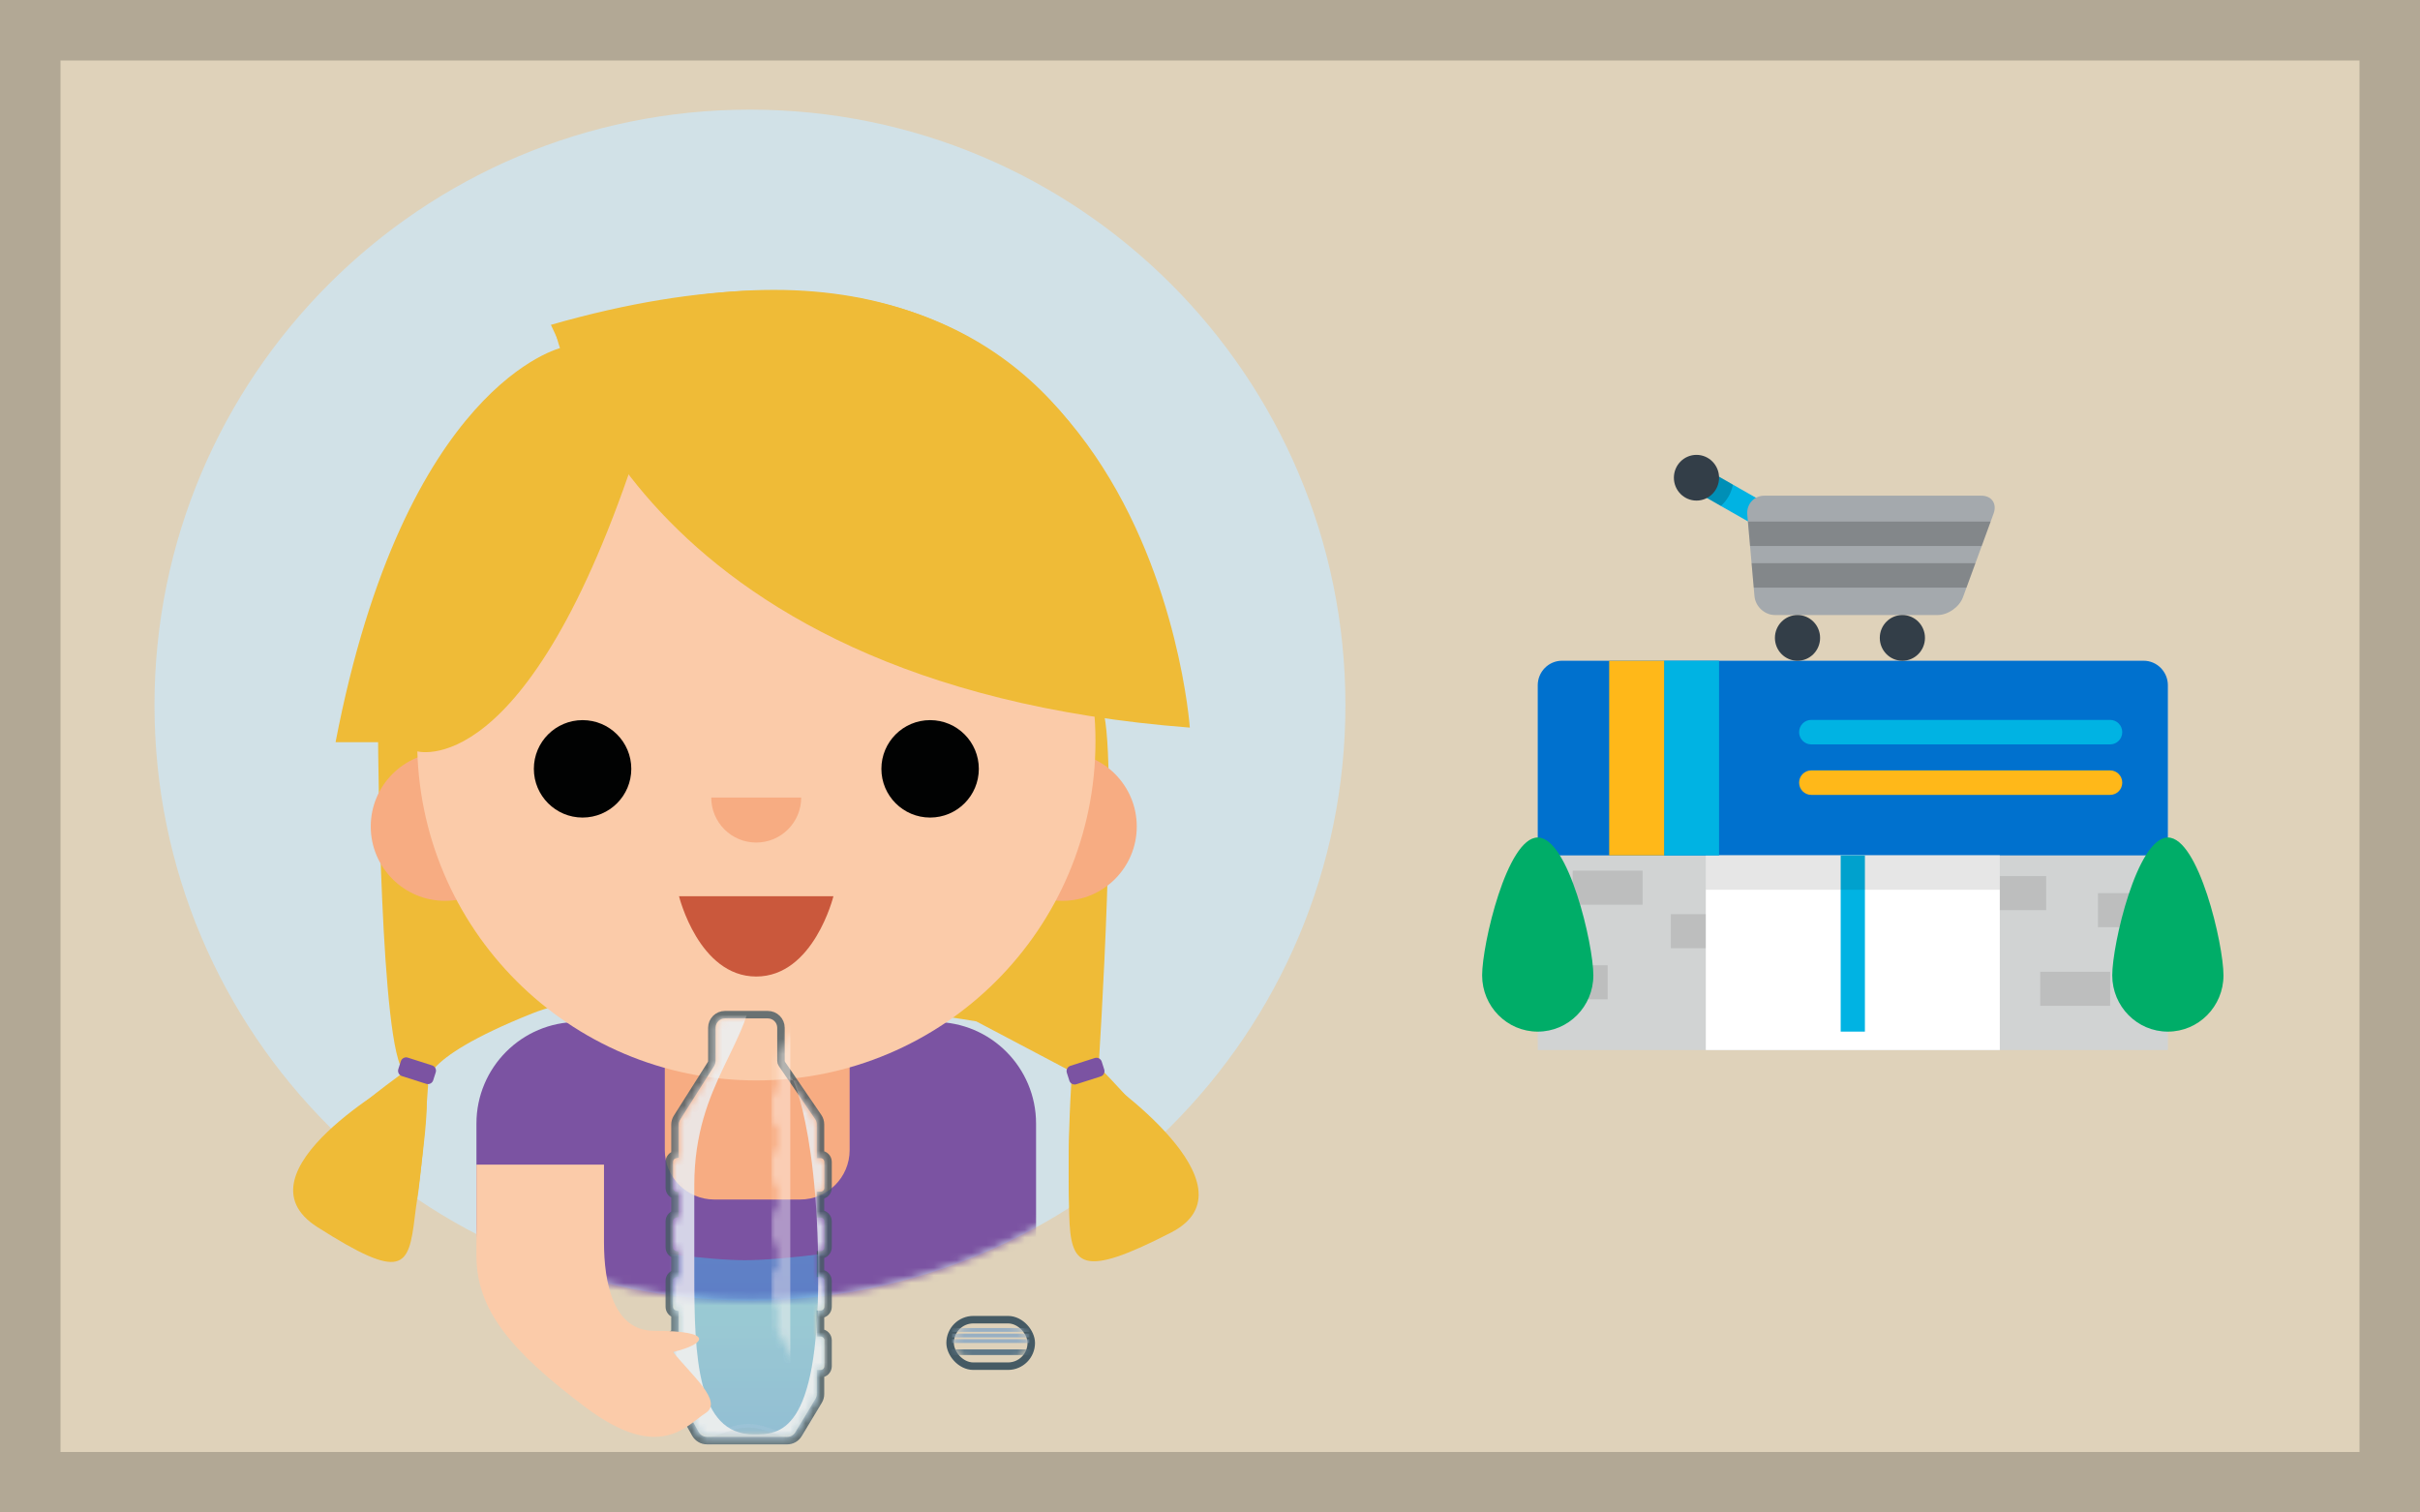 <?xml version="1.0" encoding="UTF-8"?>
<svg width="320px" height="200px" viewBox="0 0 320 200" version="1.1" xmlns="http://www.w3.org/2000/svg" xmlns:xlink="http://www.w3.org/1999/xlink">
    <!-- Generator: Sketch 51.2 (57519) - http://www.bohemiancoding.com/sketch -->
    <title>WasteAni_03_2</title>
    <desc>Created with Sketch.</desc>
    <defs>
        <path d="M0.428,79.101 C0.428,122.588 35.681,157.84 79.168,157.84 C122.654,157.84 157.907,122.588 157.907,79.101 C157.907,35.615 122.654,0.361 79.168,0.361 C35.681,0.361 0.428,35.615 0.428,79.101" id="path-1"></path>
        <path d="M0.428,79.101 C0.428,122.588 35.681,157.84 79.168,157.84 C122.654,157.84 157.907,122.588 157.907,79.101 C157.907,35.615 122.654,0.361 79.168,0.361 C35.681,0.361 0.428,35.615 0.428,79.101" id="path-3"></path>
        <path d="M0.428,79.101 C0.428,122.588 35.681,157.84 79.168,157.84 C122.654,157.84 157.907,122.588 157.907,79.101 C157.907,35.615 122.654,0.361 79.168,0.361 C35.681,0.361 0.428,35.615 0.428,79.101" id="path-5"></path>
        <path d="M0.428,79.101 C0.428,122.588 35.681,157.84 79.168,157.84 C122.654,157.84 157.907,122.588 157.907,79.101 C157.907,35.615 122.654,0.361 79.168,0.361 C35.681,0.361 0.428,35.615 0.428,79.101 Z" id="path-7"></path>
        <path d="M0.428,79.101 C0.428,122.588 35.681,157.84 79.168,157.84 C122.654,157.84 157.907,122.588 157.907,79.101 C157.907,35.615 122.654,0.361 79.168,0.361 C35.681,0.361 0.428,35.615 0.428,79.101" id="path-9"></path>
        <path d="M0.428,79.101 C0.428,122.588 35.681,157.84 79.168,157.84 C122.654,157.84 157.907,122.588 157.907,79.101 C157.907,35.615 122.654,0.361 79.168,0.361 C35.681,0.361 0.428,35.615 0.428,79.101" id="path-11"></path>
        <path d="M0.428,79.101 C0.428,122.588 35.681,157.84 79.168,157.84 C122.654,157.84 157.907,122.588 157.907,79.101 C157.907,35.615 122.654,0.361 79.168,0.361 C35.681,0.361 0.428,35.615 0.428,79.101" id="path-13"></path>
        <path d="M0.428,79.101 C0.428,122.588 35.681,157.84 79.168,157.84 C122.654,157.84 157.907,122.588 157.907,79.101 C157.907,35.615 122.654,0.361 79.168,0.361 C35.681,0.361 0.428,35.615 0.428,79.101" id="path-15"></path>
        <path d="M0.428,79.101 C0.428,122.588 35.681,157.84 79.168,157.84 C122.654,157.84 157.907,122.588 157.907,79.101 C157.907,35.615 122.654,0.361 79.168,0.361 C35.681,0.361 0.428,35.615 0.428,79.101" id="path-17"></path>
        <path d="M0.428,79.101 C0.428,122.588 35.681,157.84 79.168,157.84 C122.654,157.84 157.907,122.588 157.907,79.101 C157.907,35.615 122.654,0.361 79.168,0.361 C35.681,0.361 0.428,35.615 0.428,79.101" id="path-19"></path>
        <path d="M0.428,79.101 C0.428,122.588 35.681,157.84 79.168,157.84 C122.654,157.84 157.907,122.588 157.907,79.101 C157.907,35.615 122.654,0.361 79.168,0.361 C35.681,0.361 0.428,35.615 0.428,79.101" id="path-21"></path>
        <path d="M0.428,79.101 C0.428,122.588 35.681,157.84 79.168,157.84 C122.654,157.84 157.907,122.588 157.907,79.101 C157.907,35.615 122.654,0.361 79.168,0.361 C35.681,0.361 0.428,35.615 0.428,79.101 Z" id="path-23"></path>
        <path d="M0.428,79.101 C0.428,122.588 35.681,157.84 79.168,157.84 C122.654,157.84 157.907,122.588 157.907,79.101 C157.907,35.615 122.654,0.361 79.168,0.361 C35.681,0.361 0.428,35.615 0.428,79.101" id="path-25"></path>
        <path d="M0.428,79.101 C0.428,122.588 35.681,157.84 79.168,157.84 C122.654,157.84 157.907,122.588 157.907,79.101 C157.907,35.615 122.654,0.361 79.168,0.361 C35.681,0.361 0.428,35.615 0.428,79.101" id="path-27"></path>
        <path d="M0.428,79.101 C0.428,122.588 35.681,157.84 79.168,157.84 C122.654,157.84 157.907,122.588 157.907,79.101 C157.907,35.615 122.654,0.361 79.168,0.361 C35.681,0.361 0.428,35.615 0.428,79.101" id="path-29"></path>
        <path d="M0.75,42.065 L0.75,38.625 L0.495,38.625 C0.222,38.625 -2.44079396e-16,38.403 -2.77555756e-16,38.13 L-5.55111512e-17,34.698 C-8.89875112e-17,34.424 0.222,34.203 0.495,34.203 L0.75,34.203 L0.75,30.763 L0.495,30.763 C0.222,30.763 -2.44079396e-16,30.541 -2.77555756e-16,30.268 L-5.55111512e-17,26.835 C-8.89875112e-17,26.562 0.222,26.341 0.495,26.341 L0.75,26.341 L0.75,22.901 L0.495,22.901 C0.222,22.901 -2.44079396e-16,22.679 -2.77555756e-16,22.406 L5.55111512e-17,18.973 C2.20347913e-17,18.7 0.222,18.478 0.495,18.478 L0.75,18.478 L0.75,14.043 C0.75,13.808 0.817,13.579 0.942,13.381 L5.432,6.295 C5.558,6.096 5.625,5.867 5.625,5.632 L5.625,1.237 C5.625,0.554 6.179,5.17339897e-15 6.862,4.4408921e-15 L12.535,-2.22044605e-16 C13.219,-3.47580955e-16 13.773,0.554 13.773,1.237 L13.773,5.608 C13.773,5.858 13.848,6.101 13.989,6.307 L18.784,13.312 C18.925,13.518 19,13.761 19,14.011 L19,18.478 L19.505,18.478 C19.778,18.478 20,18.7 20,18.973 L20,22.406 C20,22.679 19.778,22.901 19.505,22.901 L19,22.901 L19,26.341 L19.505,26.341 C19.778,26.341 20,26.562 20,26.835 L20,30.268 C20,30.541 19.778,30.763 19.505,30.763 L19,30.763 L19,34.203 L19.505,34.203 C19.778,34.203 20,34.424 20,34.698 L20,38.13 C20,38.403 19.778,38.625 19.505,38.625 L19,38.625 L19,42.065 L19.505,42.065 C19.778,42.065 20,42.286 20,42.56 L20,45.992 C20,46.265 19.778,46.487 19.505,46.487 L19,46.487 L19,49.675 C19,49.9 18.939,50.121 18.822,50.313 L16.158,54.733 C15.934,55.105 15.532,55.332 15.099,55.332 L4.473,55.332 C4.025,55.332 3.613,55.09 3.394,54.7 L0.908,50.273 C0.805,50.088 0.75,49.879 0.75,49.667 L0.75,46.487 L0.495,46.487 C0.222,46.487 -2.44079396e-16,46.265 -2.77555756e-16,45.992 L-5.55111512e-17,42.56 C-8.89875112e-17,42.286 0.222,42.065 0.495,42.065 L0.75,42.065 Z" id="path-31"></path>
        <linearGradient x1="50%" y1="0%" x2="50%" y2="100%" id="linearGradient-33">
            <stop stop-color="#38CBFE" offset="0%"></stop>
            <stop stop-color="#1A9CFC" offset="100%"></stop>
        </linearGradient>
        <rect id="path-34" x="0.128" y="0" width="9.744" height="5.159" rx="2.58"></rect>
    </defs>
    <g id="WasteAni_03_2" stroke="none" stroke-width="1" fill="none" fill-rule="evenodd">
        <rect id="Rectangle-22" fill="#DFD2BA" fill-rule="nonzero" x="0" y="0" width="320" height="200"></rect>
        <rect id="Rectangle-22-Copy" stroke-opacity="0.2" stroke="#000000" stroke-width="8" fill-opacity="0" fill="#FFFFFF" fill-rule="nonzero" x="4" y="4" width="312" height="192"></rect>
        <g id="Group" transform="translate(20, 14)">
            <g id="4">
                <path d="M157.907,79.236 C157.907,122.722 122.654,157.975 79.168,157.975 C35.681,157.975 0.428,122.722 0.428,79.236 C0.428,35.75 35.681,0.497 79.168,0.497 C122.654,0.497 157.907,35.75 157.907,79.236" id="Fill-1-Copy" fill="#D1E1E7"></path>
                <g id="Group-49" transform="translate(0, 0.135)">
                    <g id="Group-6">
                        <mask id="mask-2" fill="white">
                            <use xlink:href="#path-1"></use>
                        </mask>
                        <g id="Clip-5"></g>
                        <path d="M74.336,109.376 L85.688,109.376 C89.303,109.376 92.233,112.308 92.233,115.922 L92.233,137.935 C92.233,141.55 89.303,144.481 85.688,144.481 L74.336,144.481 C70.721,144.481 67.79,141.55 67.79,137.935 L67.79,115.922 C67.79,112.308 70.721,109.376 74.336,109.376" id="Fill-4" fill="#F7AC82" mask="url(#mask-2)"></path>
                    </g>
                    <g id="Group-9">
                        <mask id="mask-4" fill="white">
                            <use xlink:href="#path-3"></use>
                        </mask>
                        <g id="Clip-8"></g>
                        <path d="M103.577,168.038 L56.423,168.038 C49.01,168.038 43,162.02 43,154.598 L43,134.441 C43,127.018 49.01,121 56.423,121 L103.577,121 C110.991,121 117,127.018 117,134.441 L117,154.598 C117,162.02 110.991,168.038 103.577,168.038" id="Fill-7" fill="#7B53A2" mask="url(#mask-4)"></path>
                        <rect id="Rectangle-Copy" fill="#FBCBA9" fill-rule="nonzero" mask="url(#mask-4)" x="100" y="139" width="17" height="24"></rect>
                    </g>
                    <g id="Group-12">
                        <mask id="mask-6" fill="white">
                            <use xlink:href="#path-5"></use>
                        </mask>
                        <g id="Clip-11"></g>
                        <path d="M74.454,109.376 L85.807,109.376 C89.421,109.376 92.351,112.308 92.351,115.922 L92.351,137.935 C92.351,141.55 89.421,144.481 85.807,144.481 L74.454,144.481 C70.839,144.481 67.908,141.55 67.908,137.935 L67.908,115.922 C67.908,112.308 70.839,109.376 74.454,109.376" id="Fill-10" fill="#F7AC82" mask="url(#mask-6)"></path>
                    </g>
                    <g id="Group-15">
                        <mask id="mask-8" fill="white">
                            <use xlink:href="#path-7"></use>
                        </mask>
                        <g id="Clip-14"></g>
                        <path d="M54.254,31.84 C54.254,31.84 33.513,36.551 24.372,84.011 L29.997,84.011 C29.997,84.011 30.281,125.142 33.479,127.603 C33.479,127.603 17.341,138.853 19.099,143.775 C20.857,148.696 31.688,153.617 33.479,151.861 C35.27,150.103 36.609,129.361 36.609,129.361 C36.609,129.361 34.567,126.196 50.387,119.869 C66.206,113.541 109.096,120.924 109.096,120.924 L121.752,127.603 C121.752,127.603 119.994,151.885 123.51,152.224 C127.025,152.563 136.868,145.532 136.165,141.314 C135.462,137.095 125.267,126.9 125.267,126.9 C125.267,126.9 128.079,84.011 125.618,79.089 C125.618,79.089 132.65,81.902 134.407,80.847 C134.407,80.847 135.11,5.263 52.848,28.818 L54.254,31.84 Z" id="Fill-13" fill="#EFBB37" mask="url(#mask-8)"></path>
                    </g>
                    <g id="Group-18">
                        <mask id="mask-10" fill="white">
                            <use xlink:href="#path-9"></use>
                        </mask>
                        <g id="Clip-17"></g>
                        <path d="M48.682,95.155 C48.682,100.584 44.282,104.984 38.853,104.984 C33.424,104.984 29.024,100.584 29.024,95.155 C29.024,89.726 33.424,85.326 38.853,85.326 C44.282,85.326 48.682,89.726 48.682,95.155" id="Fill-16" fill="#F7AC82" mask="url(#mask-10)"></path>
                    </g>
                    <g id="Group-21">
                        <mask id="mask-12" fill="white">
                            <use xlink:href="#path-11"></use>
                        </mask>
                        <g id="Clip-20"></g>
                        <path d="M130.316,95.155 C130.316,100.584 125.915,104.984 120.487,104.984 C115.058,104.984 110.657,100.584 110.657,95.155 C110.657,89.726 115.058,85.326 120.487,85.326 C125.915,85.326 130.316,89.726 130.316,95.155" id="Fill-19" fill="#F7AC82" mask="url(#mask-12)"></path>
                    </g>
                    <g id="Group-24">
                        <mask id="mask-14" fill="white">
                            <use xlink:href="#path-13"></use>
                        </mask>
                        <g id="Clip-23"></g>
                        <path d="M124.857,83.886 C124.857,108.654 104.779,128.732 80.011,128.732 C55.244,128.732 35.166,108.654 35.166,83.886 C35.166,59.118 55.244,39.04 80.011,39.04 C104.779,39.04 124.857,59.118 124.857,83.886" id="Fill-22" fill="#FBCBA9" mask="url(#mask-14)"></path>
                    </g>
                    <g id="Group-27">
                        <mask id="mask-16" fill="white">
                            <use xlink:href="#path-15"></use>
                        </mask>
                        <g id="Clip-26"></g>
                        <path d="M63.477,87.531 C63.477,91.089 60.593,93.973 57.035,93.973 C53.477,93.973 50.592,91.089 50.592,87.531 C50.592,83.972 53.477,81.089 57.035,81.089 C60.593,81.089 63.477,83.972 63.477,87.531" id="Fill-25" fill="#010202" mask="url(#mask-16)"></path>
                    </g>
                    <g id="Group-30">
                        <mask id="mask-18" fill="white">
                            <use xlink:href="#path-17"></use>
                        </mask>
                        <g id="Clip-29"></g>
                        <path d="M109.432,87.531 C109.432,91.089 106.548,93.973 102.99,93.973 C99.432,93.973 96.547,91.089 96.547,87.531 C96.547,83.972 99.432,81.089 102.99,81.089 C106.548,81.089 109.432,83.972 109.432,87.531" id="Fill-28" fill="#010202" mask="url(#mask-18)"></path>
                    </g>
                    <g id="Group-33">
                        <mask id="mask-20" fill="white">
                            <use xlink:href="#path-19"></use>
                        </mask>
                        <g id="Clip-32"></g>
                        <path d="M79.996,97.277 C76.712,97.277 74.05,94.615 74.05,91.331 L85.943,91.331 C85.943,94.615 83.281,97.277 79.996,97.277" id="Fill-31" fill="#F7AC82" mask="url(#mask-20)"></path>
                    </g>
                    <g id="Group-36">
                        <mask id="mask-22" fill="white">
                            <use xlink:href="#path-21"></use>
                        </mask>
                        <g id="Clip-35"></g>
                        <path d="M69.788,104.376 L90.205,104.376 C90.205,104.376 87.592,114.993 79.996,114.993 C72.401,114.993 69.788,104.376 69.788,104.376" id="Fill-34" fill="#CA583C" mask="url(#mask-22)"></path>
                    </g>
                    <g id="Group-39">
                        <mask id="mask-24" fill="white">
                            <use xlink:href="#path-23"></use>
                        </mask>
                        <g id="Clip-38"></g>
                        <path d="M34.999,85.181 C34.999,85.181 49.739,89.961 64.479,44.545 L64.479,29.589 L49.739,40.562 L29.023,78.807 L34.999,85.181 Z" id="Fill-37" fill="#EFBB37" mask="url(#mask-24)"></path>
                    </g>
                    <g id="Group-42">
                        <mask id="mask-26" fill="white">
                            <use xlink:href="#path-25"></use>
                        </mask>
                        <g id="Clip-41"></g>
                        <path d="M53.336,29.361 C53.336,29.361 62.698,76.356 137.332,82.078 C137.332,82.078 131.871,3.69 53.336,29.361" id="Fill-40" fill="#EFBB37" mask="url(#mask-26)"></path>
                    </g>
                    <g id="Group-45">
                        <mask id="mask-28" fill="white">
                            <use xlink:href="#path-27"></use>
                        </mask>
                        <g id="Clip-44"></g>
                        <path d="M36.365,129.185 L33.144,128.158 C32.76,128.035 32.548,127.623 32.671,127.238 L33.004,126.194 C33.127,125.809 33.538,125.596 33.923,125.719 L37.143,126.747 C37.528,126.87 37.74,127.282 37.617,127.666 L37.284,128.711 C37.161,129.096 36.75,129.308 36.365,129.185" id="Fill-43" fill="#7B53A2" mask="url(#mask-28)"></path>
                    </g>
                    <g id="Group-48">
                        <mask id="mask-30" fill="white">
                            <use xlink:href="#path-29"></use>
                        </mask>
                        <g id="Clip-47"></g>
                        <path d="M122.321,129.238 L125.542,128.21 C125.926,128.087 126.138,127.676 126.015,127.291 L125.682,126.246 C125.559,125.861 125.148,125.648 124.763,125.771 L121.543,126.8 C121.158,126.923 120.946,127.334 121.069,127.718 L121.402,128.763 C121.525,129.148 121.936,129.36 122.321,129.238" id="Fill-46" fill="#7B53A2" mask="url(#mask-30)"></path>
                    </g>
                </g>
                <g id="Group-54" transform="translate(18, 128.135)" fill="#EFBB37">
                    <path d="M15.059,0.43 C15.059,0.43 -7.367,12.91 3.958,20.12 C15.284,27.33 16.034,25.492 16.849,18.758 C17.666,12.024 19.238,1.868 17.925,1.736 C16.616,1.603 15.059,0.43 15.059,0.43" id="Fill-50"></path>
                    <path d="M107.604,0.221 C107.604,0.221 128.791,14.707 116.852,20.848 C104.912,26.988 103.58,25.311 103.383,18.53 C103.188,11.749 103.311,1.271 104.629,1.259 C105.948,1.247 107.604,0.221 107.604,0.221" id="Fill-52"></path>
                </g>
            </g>
            <g id="Group-22" transform="translate(69, 120)">
                <g id="Group-19" opacity="0.8" transform="translate(0, 0.668)">
                    <mask id="mask-32" fill="white">
                        <use xlink:href="#path-31"></use>
                    </mask>
                    <path stroke="#455A64" stroke-width="0.99" d="M0.255,41.599 L0.255,39.091 C-0.176,38.983 -0.495,38.594 -0.495,38.13 L-0.495,34.698 C-0.495,34.234 -0.176,33.844 0.255,33.737 L0.255,31.229 C-0.176,31.121 -0.495,30.732 -0.495,30.268 L-0.495,26.835 C-0.495,26.371 -0.176,25.982 0.255,25.875 L0.255,23.367 C-0.176,23.259 -0.495,22.87 -0.495,22.406 L-0.495,18.973 C-0.495,18.509 -0.176,18.12 0.255,18.013 L0.255,14.043 C0.255,13.715 0.348,13.393 0.524,13.116 L5.014,6.03 C5.09,5.911 5.13,5.773 5.13,5.632 L5.13,1.237 C5.13,0.281 5.905,-0.495 6.862,-0.495 L12.535,-0.495 C13.492,-0.495 14.268,0.281 14.268,1.237 L14.268,5.608 C14.268,5.758 14.313,5.904 14.398,6.028 L19.192,13.032 C19.389,13.32 19.495,13.662 19.495,14.011 L19.495,17.983 L19.505,17.983 C20.052,17.983 20.495,18.427 20.495,18.973 L20.495,22.406 C20.495,22.953 20.052,23.396 19.505,23.396 L19.495,23.396 L19.495,25.846 L19.505,25.846 C20.052,25.846 20.495,26.289 20.495,26.835 L20.495,30.268 C20.495,30.815 20.052,31.258 19.505,31.258 L19.495,31.258 L19.495,33.708 L19.505,33.708 C20.052,33.708 20.495,34.151 20.495,34.698 L20.495,38.13 C20.495,38.677 20.052,39.12 19.505,39.12 L19.495,39.12 L19.495,41.57 L19.505,41.57 C20.052,41.57 20.495,42.013 20.495,42.56 L20.495,45.992 C20.495,46.539 20.052,46.982 19.505,46.982 L19.495,46.982 L19.495,49.675 C19.495,49.99 19.409,50.299 19.246,50.569 L16.582,54.989 C16.269,55.509 15.706,55.827 15.099,55.827 L4.473,55.827 C3.847,55.827 3.269,55.489 2.962,54.943 L0.477,50.515 C0.331,50.256 0.255,49.964 0.255,49.667 L0.255,46.953 C-0.176,46.846 -0.495,46.456 -0.495,45.992 L-0.495,42.56 C-0.495,42.096 -0.176,41.706 0.255,41.599 Z"></path>
                    <path d="M-1,31.112 C3.632,31.685 7.132,31.971 9.5,31.971 C11.868,31.971 15.368,31.685 20,31.112 L20,58.117 L-1,58.117 L-1,31.112 Z" id="Rectangle" fill="url(#linearGradient-33)" fill-rule="nonzero" opacity="0.7" mask="url(#mask-32)"></path>
                    <path d="M24.75,12.184 C24.39,6.935 15.543,8.752 15.401,8.012 C14.889,5.334 19.197,12.849 19.197,33.928 C19.197,55.006 14.053,55.006 10.652,55.006 C3.194,55.006 2.808,44.803 2.808,33.928 C2.808,24.959 2.808,35.752 2.808,22.055 C2.808,8.358 10.574,3.303 10.652,-5.601 C12.278,-7.567 -18.814,-5.19 -17.188,-3.152 C-17.188,9.701 -9.344,6.63 -9.344,20.327 C-9.344,34.024 -9.344,39.593 -9.344,46.063 C-9.344,58.102 -11.979,59.896 -11.979,59.896 C-12.464,60.533 -12.196,61.05 -11.365,61.05 L25.188,61.05 C25.188,61.05 24.668,55.585 25.188,55.006 C25.663,54.478 25.693,25.931 24.75,12.184 Z" id="Mask" fill="#EAF2F9" style="mix-blend-mode: multiply;" mask="url(#mask-32)"></path>
                    <path d="M1.285,55.686 C4.176,55.686 7.364,53.612 9.955,53.612 C12.547,53.612 15.533,55.686 18.626,55.686 C21.718,55.686 18.626,56.315 18.626,56.315 L1.285,56.315 C1.285,56.315 -1.606,55.686 1.285,55.686 Z" id="Rectangle-8" fill="#EAF2F9" opacity="0.3" style="mix-blend-mode: multiply;" mask="url(#mask-32)"></path>
                    <path d="M1.285,56.177 C4.176,56.177 7.364,54.103 9.955,54.103 C12.547,54.103 15.533,56.177 18.626,56.177 C21.718,56.177 18.626,56.806 18.626,56.806 L1.285,56.806 C1.285,56.806 -1.606,56.177 1.285,56.177 Z" id="Rectangle-8" fill="#5E7888" opacity="0.3" style="mix-blend-mode: multiply;" mask="url(#mask-32)"></path>
                    <rect id="reflect" fill="#FFFFFF" opacity="0.7" mask="url(#mask-32)" x="13" y="-8.793" width="2.5" height="69.776" rx="1.25"></rect>
                </g>
                <g id="Mask-+-Line" transform="translate(37, 41)">
                    <mask id="mask-35" fill="white">
                        <use xlink:href="#path-34"></use>
                    </mask>
                    <rect stroke="#455A64" stroke-width="0.99" x="-0.367" y="-0.495" width="10.733" height="6.149" rx="3.075"></rect>
                    <path d="M0.128,3.808 L9.872,3.808" id="Line" stroke="#5E7888" stroke-width="0.742" stroke-linecap="square" mask="url(#mask-35)"></path>
                    <path d="M0.128,2.334 L9.872,2.334" id="Line" stroke="#98AFC3" stroke-width="0.5" stroke-linecap="square" mask="url(#mask-35)"></path>
                    <path d="M0.128,1.597 L9.872,1.597" id="Line" stroke="#98AFC3" stroke-width="0.5" stroke-linecap="square" mask="url(#mask-35)"></path>
                    <path d="M0.128,0.86 L9.872,0.86" id="Line" stroke="#98AFC3" stroke-width="0.5" stroke-linecap="square" mask="url(#mask-35)"></path>
                </g>
            </g>
            <path d="M43,152.084 C43,147.21 43,143.182 43,140 L59.867,140 C59.867,141.549 59.867,144.973 59.867,150.275 C59.867,155.556 61.076,161.977 66.482,161.977 C74.649,161.977 73.339,163.716 69.009,164.78 C71.333,167.764 75.726,171.323 73.283,172.867 C70.84,174.411 67.26,179.481 57.423,172.086 C47.585,164.691 43,159.197 43,152.084 Z" id="Rectangle-Copy-2" fill="#FBCBA9" fill-rule="nonzero"></path>
        </g>
        <g id="supermarket" transform="translate(195, 60)">
            <path d="M91.66,78.848 L91.66,30.61 C91.66,28.829 90.22,27.372 88.46,27.372 L11.538,27.372 C9.778,27.372 8.338,28.829 8.338,30.61 L8.338,78.848 L91.66,78.848 L91.66,78.848 Z" id="Shape" fill="#D1D3D3"></path>
            <rect id="Rectangle-path" fill="#000000" opacity="0.1" x="8.338" y="67.637" width="9.244" height="4.502"></rect>
            <rect id="Rectangle-path" fill="#000000" opacity="0.1" x="12.96" y="55.13" width="9.244" height="4.502"></rect>
            <rect id="Rectangle-path" fill="#000000" opacity="0.1" x="66.32" y="55.851" width="9.244" height="4.502"></rect>
            <rect id="Rectangle-path" fill="#000000" opacity="0.1" x="82.417" y="58.1" width="9.244" height="4.502"></rect>
            <rect id="Rectangle-path" fill="#000000" opacity="0.1" x="74.783" y="68.5" width="9.244" height="4.502"></rect>
            <rect id="Rectangle-path" fill="#000000" opacity="0.1" x="25.939" y="60.879" width="9.244" height="4.502"></rect>
            <path d="M88.46,27.372 L11.538,27.372 C9.778,27.372 8.338,28.829 8.338,30.61 L8.338,53.11 L91.661,53.11 L91.661,30.611 C91.66,28.829 90.22,27.372 88.46,27.372 L88.46,27.372 Z" id="Shape" fill="#0071CE"></path>
            <rect id="Rectangle-path" fill="#FFFFFF" x="30.562" y="53.109" width="38.874" height="25.739"></rect>
            <rect id="Rectangle-path" fill="#00B3E3" x="48.398" y="53.109" width="3.2" height="23.304"></rect>
            <rect id="Rectangle-path" fill="#000000" opacity="0.1" x="30.562" y="53.109" width="38.874" height="4.545"></rect>
            <g id="Group-8" transform="translate(25.714, 0)">
                <rect id="Rectangle-path" fill="#00B3E3" transform="translate(8.291, 5.868) rotate(209.695) translate(-8.291, -5.868) " x="2.907" y="4.248" width="10.766" height="3.239"></rect>
                <path d="M4.405,1.764 L2.82,4.577 L6.844,6.899 C7.652,6.181 8.225,5.2 8.43,4.087 L4.405,1.764 L4.405,1.764 Z" id="Shape" fill="#000000" opacity="0.2"></path>
                <path d="M42.904,7.9 C43.378,6.605 42.65,5.545 41.285,5.545 L12.592,5.545 C11.227,5.545 10.21,6.671 10.331,8.047 L11.283,18.826 C11.405,20.202 12.621,21.327 13.986,21.327 L35.508,21.327 C36.873,21.327 38.378,20.268 38.852,18.973 L42.904,7.9 L42.904,7.9 Z" id="Shape" fill="#A4A9AD"></path>
                <ellipse id="Oval" fill="#333E48" cx="16.973" cy="24.35" rx="2.987" ry="3.023"></ellipse>
                <ellipse id="Oval" fill="#333E48" cx="3.613" cy="3.171" rx="2.987" ry="3.023"></ellipse>
                <ellipse id="Oval" fill="#333E48" cx="30.84" cy="24.35" rx="2.987" ry="3.023"></ellipse>
                <path d="M11.185,17.707 L39.315,17.707 L40.5,14.469 L10.898,14.469 L11.185,17.707 L11.185,17.707 Z M10.412,8.963 L10.698,12.202 L41.33,12.202 L42.515,8.963 L10.412,8.963 L10.412,8.963 Z" id="Shape" fill="#000000" opacity="0.2"></path>
            </g>
            <path d="M84.028,38.433 L44.501,38.433 C43.617,38.433 42.9,37.708 42.9,36.814 C42.9,35.919 43.617,35.194 44.501,35.194 L84.028,35.194 C84.912,35.194 85.629,35.919 85.629,36.814 C85.629,37.708 84.912,38.433 84.028,38.433 L84.028,38.433 Z" id="Shape" fill="#00B3E3"></path>
            <path d="M84.028,45.11 L44.501,45.11 C43.617,45.11 42.9,44.386 42.9,43.491 C42.9,42.597 43.617,41.872 44.501,41.872 L84.028,41.872 C84.912,41.872 85.629,42.597 85.629,43.491 C85.629,44.386 84.912,45.11 84.028,45.11 L84.028,45.11 Z" id="Shape" fill="#FFB819"></path>
            <path d="M99.014,68.973 C99.014,64.863 95.722,50.745 91.66,50.745 C87.599,50.745 84.306,64.863 84.306,68.973 C84.306,73.083 87.599,76.415 91.66,76.415 C95.722,76.415 99.014,73.083 99.014,68.973 L99.014,68.973 Z" id="Shape" fill="#00AD68"></path>
            <path d="M15.692,68.973 C15.692,64.863 12.4,50.745 8.338,50.745 C4.277,50.745 0.984,64.863 0.984,68.973 C0.984,73.083 4.277,76.415 8.338,76.415 C12.4,76.415 15.692,73.083 15.692,68.973 L15.692,68.973 Z" id="Shape" fill="#00AD68"></path>
            <rect id="Rectangle-path" fill="#00B3E3" x="25.049" y="27.372" width="7.264" height="25.739"></rect>
            <rect id="Rectangle-path" fill="#FFB819" x="17.785" y="27.372" width="7.264" height="25.739"></rect>
        </g>
    </g>
</svg>